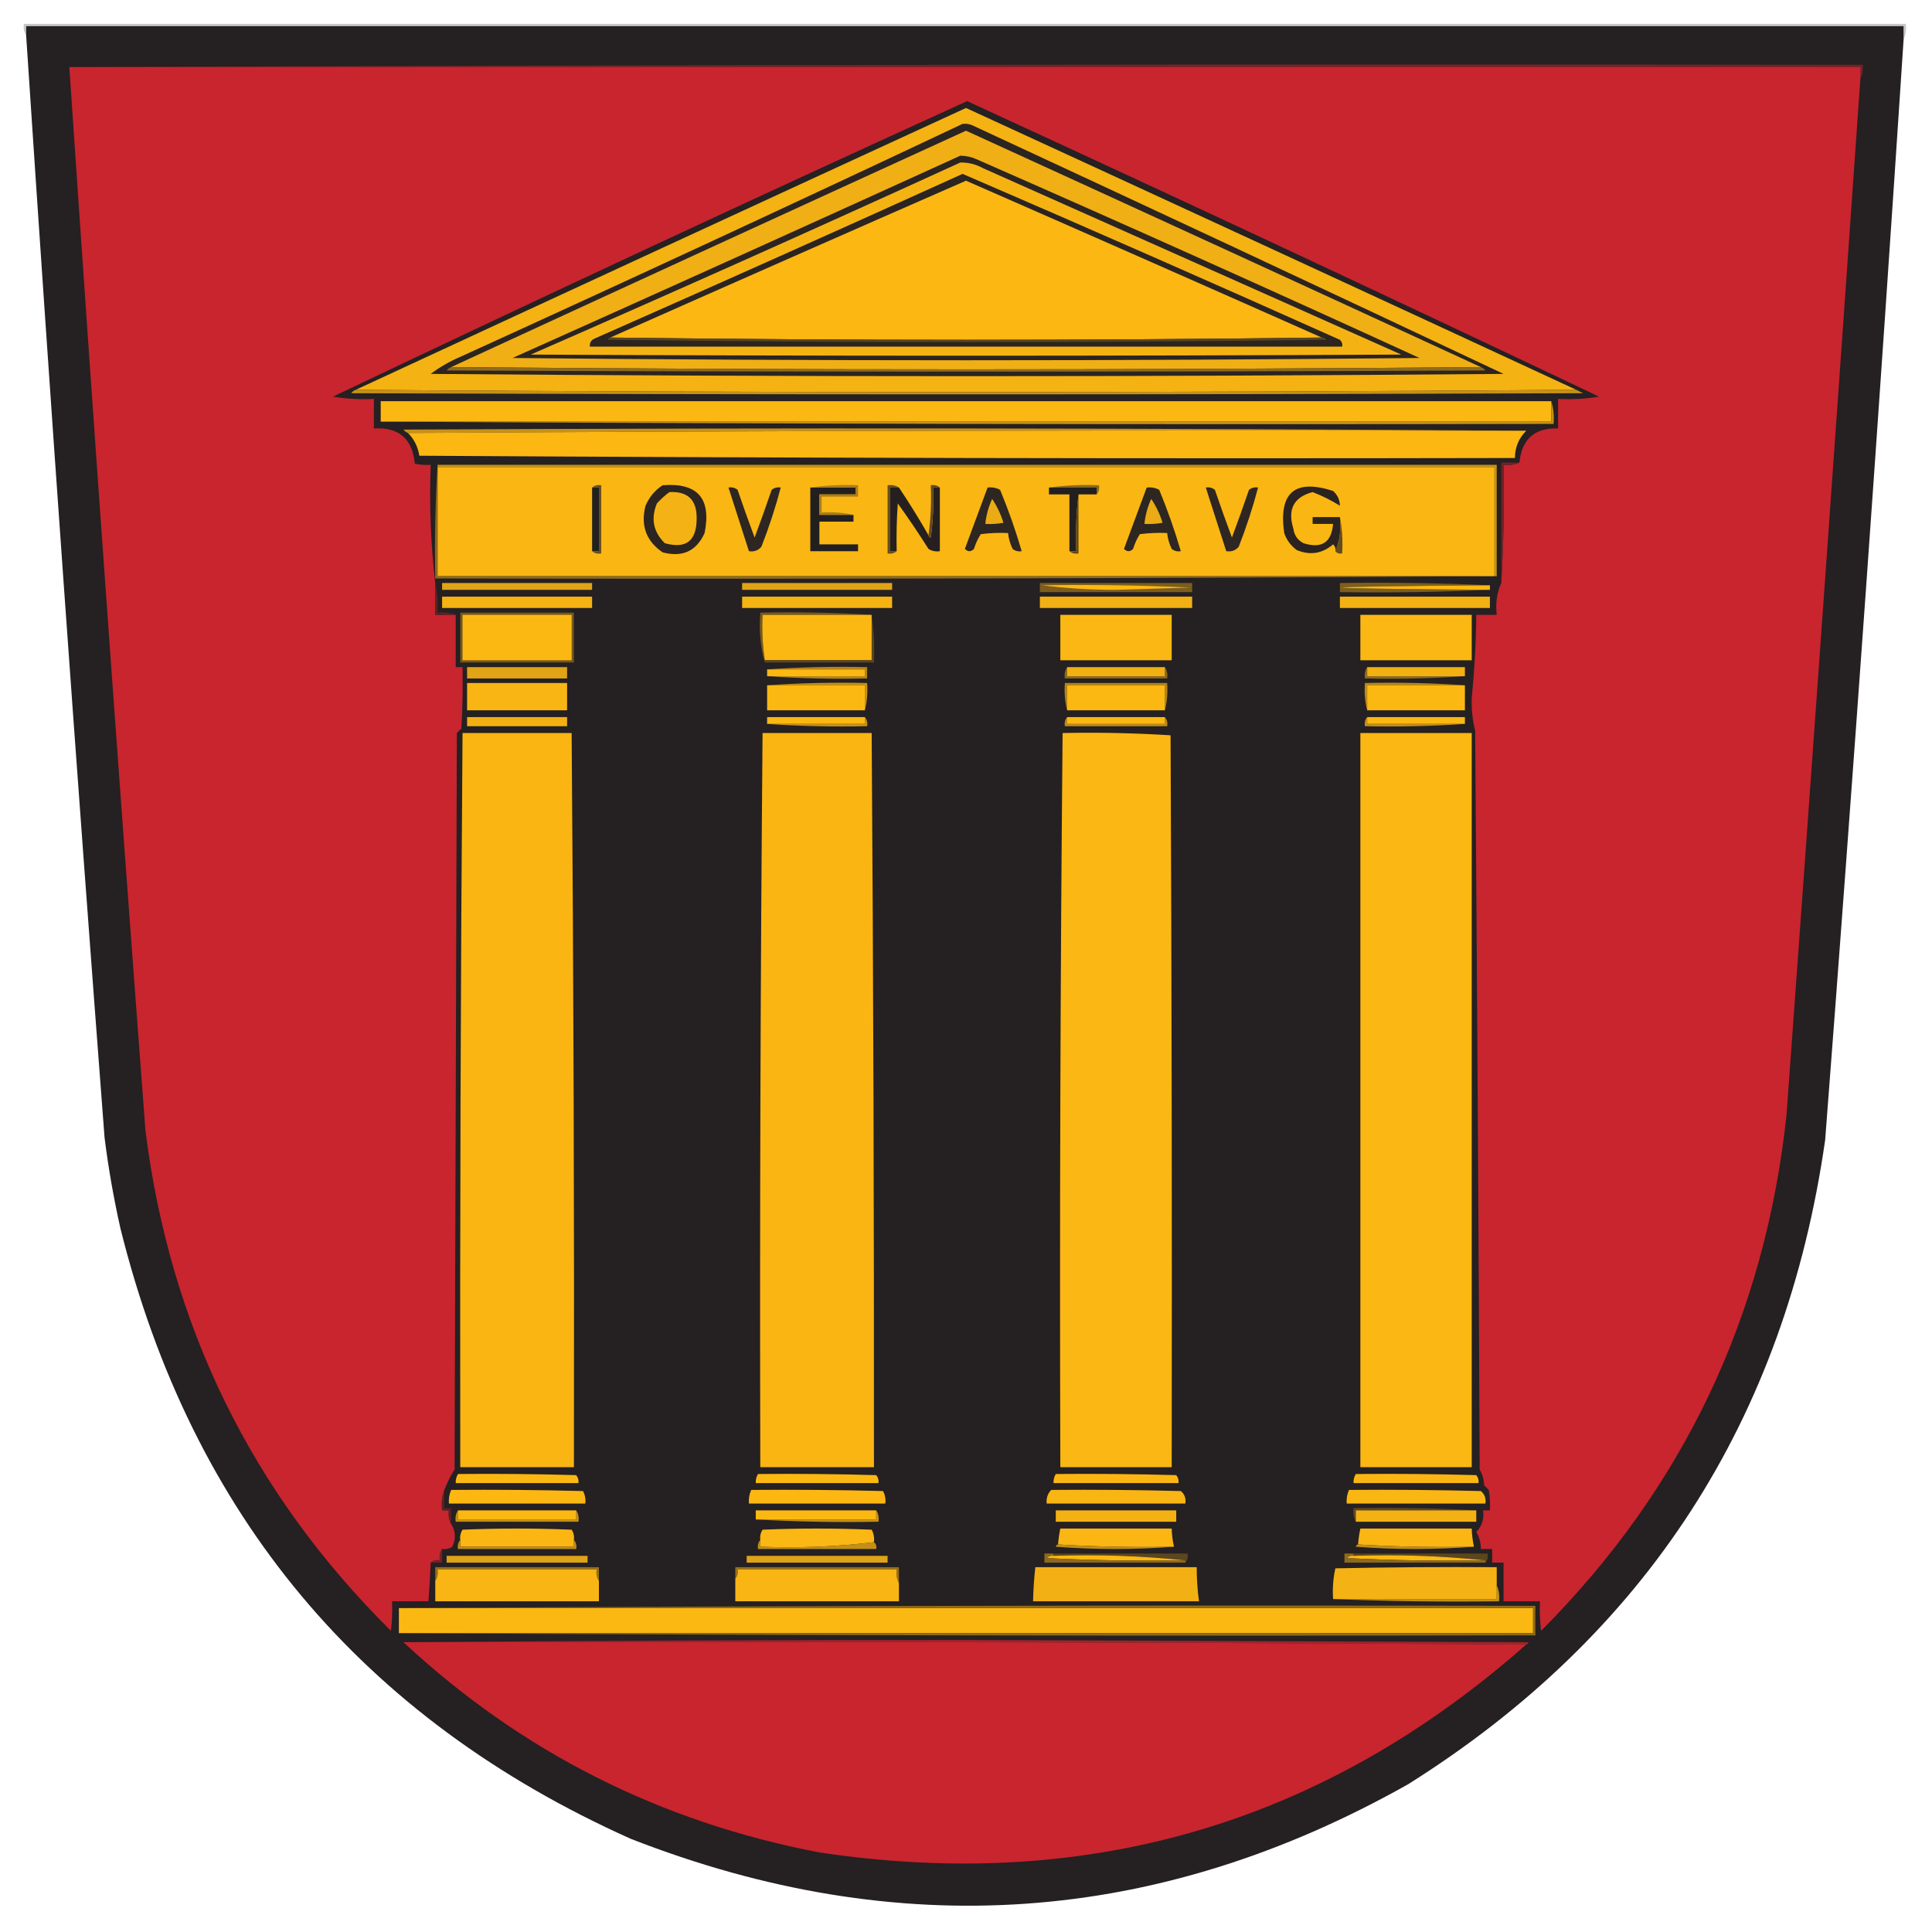 <?xml version="1.0" encoding="UTF-8"?>
<!DOCTYPE svg PUBLIC "-//W3C//DTD SVG 1.1//EN" "http://www.w3.org/Graphics/SVG/1.1/DTD/svg11.dtd">
<svg xmlns="http://www.w3.org/2000/svg" version="1.1" width="850px" height="850px" style="shape-rendering:geometricPrecision; text-rendering:geometricPrecision; image-rendering:optimizeQuality; fill-rule:evenodd; clip-rule:evenodd" xmlns:xlink="http://www.w3.org/1999/xlink">
<g><path style="opacity:1" fill="#c8c7c7" d="M 837.5,17.5 C 837.5,15.5 837.5,13.5 837.5,11.5C 562.167,11.5 286.833,11.5 11.5,11.5C 11.5,12.833 11.5,14.167 11.5,15.5C 10.549,14.081 10.216,12.415 10.5,10.5C 286.5,10.5 562.5,10.5 838.5,10.5C 838.802,13.059 838.468,15.393 837.5,17.5 Z"/></g>
<g><path style="opacity:1" fill="#252021" d="M 837.5,17.5 C 826.9,178.898 815.4,340.231 803,501.5C 785.354,624.731 724.188,719.231 619.5,785C 509.344,847.063 395.344,855.063 277.5,809C 159.198,756.017 84.365,666.517 53,540.5C 50.023,527.279 47.689,513.946 46,500.5C 33.647,338.893 22.147,177.227 11.5,15.5C 11.5,14.167 11.5,12.833 11.5,11.5C 286.833,11.5 562.167,11.5 837.5,11.5C 837.5,13.5 837.5,15.5 837.5,17.5 Z"/></g>
<g><path style="opacity:1" fill="#752227" d="M 30.5,29.5 C 293.333,28.5 556.333,28.167 819.5,28.5C 819.795,30.735 819.461,32.735 818.5,34.5C 818.5,32.833 818.5,31.167 818.5,29.5C 555.833,29.5 293.167,29.5 30.5,29.5 Z"/></g>
<g><path style="opacity:1" fill="#c8252f" d="M 30.5,29.5 C 293.167,29.5 555.833,29.5 818.5,29.5C 818.5,31.167 818.5,32.833 818.5,34.5C 807.904,186.512 797.071,338.512 786,490.5C 776.509,579.136 740.509,654.803 678,717.5C 677.501,713.179 677.334,708.846 677.5,704.5C 672.167,704.5 666.833,704.5 661.5,704.5C 661.5,698.833 661.5,693.167 661.5,687.5C 659.833,687.5 658.167,687.5 656.5,687.5C 656.5,685.5 656.5,683.5 656.5,681.5C 654.833,681.5 653.167,681.5 651.5,681.5C 651.538,678.819 650.871,676.319 649.5,674C 652.028,671.377 653.028,668.21 652.5,664.5C 653.5,664.5 654.5,664.5 655.5,664.5C 655.665,661.482 655.498,658.482 655,655.5C 654.333,654.833 653.667,654.167 653,653.5C 652.86,650.957 652.194,648.623 651,646.5C 650.514,538.166 649.848,429.832 649,321.5C 647.857,316.839 647.357,312.005 647.5,307C 648.715,294.858 649.382,282.691 649.5,270.5C 652.5,270.5 655.5,270.5 658.5,270.5C 657.897,265.381 658.564,260.715 660.5,256.5C 661.497,239.341 661.83,222.008 661.5,204.5C 664.059,204.802 666.393,204.468 668.5,203.5C 669.501,193.163 675.168,188.163 685.5,188.5C 685.5,184.167 685.5,179.833 685.5,175.5C 691.537,175.829 697.537,175.496 703.5,174.5C 611.191,130.608 518.524,87.275 425.5,44.5C 332.018,87.078 239.018,130.411 146.5,174.5C 152.463,175.496 158.463,175.829 164.5,175.5C 164.5,179.833 164.5,184.167 164.5,188.5C 175.446,187.819 181.446,192.986 182.5,204C 184.81,204.497 187.143,204.663 189.5,204.5C 188.847,222.199 189.514,239.532 191.5,256.5C 191.5,261.167 191.5,265.833 191.5,270.5C 194.5,270.5 197.5,270.5 200.5,270.5C 200.5,278.167 200.5,285.833 200.5,293.5C 201.5,293.5 202.5,293.5 203.5,293.5C 203.666,302.506 203.5,311.506 203,320.5C 202.333,321.167 201.667,321.833 201,322.5C 200.667,430.5 200.333,538.5 200,646.5C 198.197,649.358 196.697,652.358 195.5,655.5C 194.523,658.287 194.19,661.287 194.5,664.5C 195.5,664.5 196.5,664.5 197.5,664.5C 197.205,666.735 197.539,668.735 198.5,670.5C 200.487,673.559 200.653,676.892 199,680.5C 197.644,681.38 196.144,681.714 194.5,681.5C 193.549,682.919 193.216,684.585 193.5,686.5C 191.901,686.232 190.568,686.566 189.5,687.5C 189.24,693.172 188.907,698.839 188.5,704.5C 183.167,704.5 177.833,704.5 172.5,704.5C 172.666,708.846 172.499,713.179 172,717.5C 110.863,656.898 74.863,583.565 64,497.5C 52.217,341.544 41.051,185.544 30.5,29.5 Z"/></g>
<g><path style="opacity:1" fill="#f4b213" d="M 693.5,171.5 C 514.5,172.833 335.5,172.833 156.5,171.5C 245.961,130.018 335.461,88.685 425,47.5C 514.574,88.704 604.074,130.037 693.5,171.5 Z"/></g>
<g><path style="opacity:1" fill="#2b2420" d="M 423.5,54.5 C 424.873,54.343 426.207,54.51 427.5,55C 505.716,91.278 583.716,127.777 661.5,164.5C 504.167,165.833 346.833,165.833 189.5,164.5C 193.471,161.51 197.804,159.01 202.5,157C 276.481,123.295 350.148,89.128 423.5,54.5 Z"/></g>
<g><path style="opacity:1" fill="#f0af14" d="M 651.5,161.5 C 500.5,162.833 349.5,162.833 198.5,161.5C 273.931,126.701 349.431,92.035 425,57.5C 500.6,92.051 576.1,126.718 651.5,161.5 Z"/></g>
<g><path style="opacity:1" fill="#2b2420" d="M 422.5,68.5 C 424.927,68.523 427.26,69.023 429.5,70C 494.767,98.635 559.767,127.801 624.5,157.5C 491.5,158.833 358.5,158.833 225.5,157.5C 291.318,128.012 356.985,98.345 422.5,68.5 Z"/></g>
<g><path style="opacity:1" fill="#f5b313" d="M 422.5,71.5 C 426.049,71.439 429.382,72.272 432.5,74C 493.833,101.333 555.167,128.667 616.5,156C 488.833,156.667 361.167,156.667 233.5,156C 296.826,128.332 359.826,100.166 422.5,71.5 Z"/></g>
<g><path style="opacity:1" fill="#2b2420" d="M 423.5,76.5 C 478.963,100.436 534.296,124.769 589.5,149.5C 590.386,150.325 590.719,151.325 590.5,152.5C 480.167,152.5 369.833,152.5 259.5,152.5C 259.36,150.876 260.027,149.71 261.5,149C 315.708,125.058 369.708,100.891 423.5,76.5 Z"/></g>
<g><path style="opacity:1" fill="#fcb713" d="M 581.5,148.5 C 477.167,149.833 372.833,149.833 268.5,148.5C 320.586,125.375 372.753,102.375 425,79.5C 477.247,102.375 529.414,125.375 581.5,148.5 Z"/></g>
<g><path style="opacity:1" fill="#5a451d" d="M 268.5,148.5 C 372.833,149.833 477.167,149.833 581.5,148.5C 582.376,148.369 583.043,148.702 583.5,149.5C 478.167,150.833 372.833,150.833 267.5,149.5C 267.624,148.893 267.957,148.56 268.5,148.5 Z"/></g>
<g><path style="opacity:1" fill="#8f6b1a" d="M 198.5,161.5 C 349.5,162.833 500.5,162.833 651.5,161.5C 652.289,161.783 652.956,162.283 653.5,163C 501.167,163.667 348.833,163.667 196.5,163C 197.044,162.283 197.711,161.783 198.5,161.5 Z"/></g>
<g><path style="opacity:1" fill="#c69116" d="M 156.5,171.5 C 335.5,172.833 514.5,172.833 693.5,171.5C 694.473,171.987 695.473,172.487 696.5,173C 515.833,173.667 335.167,173.667 154.5,173C 155.044,172.283 155.711,171.783 156.5,171.5 Z"/></g>
<g><path style="opacity:1" fill="#fcb812" d="M 682.5,176.5 C 682.5,179.5 682.5,182.5 682.5,185.5C 510.833,185.5 339.167,185.5 167.5,185.5C 167.5,182.5 167.5,179.5 167.5,176.5C 339.167,176.5 510.833,176.5 682.5,176.5 Z"/></g>
<g><path style="opacity:1" fill="#c69116" d="M 682.5,176.5 C 683.479,179.625 683.813,182.958 683.5,186.5C 511.333,186.833 339.333,186.5 167.5,185.5C 339.167,185.5 510.833,185.5 682.5,185.5C 682.5,182.5 682.5,179.5 682.5,176.5 Z"/></g>
<g><path style="opacity:1" fill="#c69116" d="M 671.5,189.5 C 507.332,189.167 343.332,189.5 179.5,190.5C 178.711,190.217 178.044,189.717 177.5,189C 342.903,188.168 507.57,188.334 671.5,189.5 Z"/></g>
<g><path style="opacity:1" fill="#fcb713" d="M 671.5,189.5 C 668.19,192.791 666.523,196.791 666.5,201.5C 505.832,201.833 345.165,201.5 184.5,200.5C 183.879,196.592 182.213,193.258 179.5,190.5C 343.332,189.5 507.332,189.167 671.5,189.5 Z"/></g>
<g><path style="opacity:1" fill="#c69116" d="M 192.5,205.5 C 192.5,205.167 192.5,204.833 192.5,204.5C 347.833,204.5 503.167,204.5 658.5,204.5C 658.5,220.833 658.5,237.167 658.5,253.5C 658.167,253.5 657.833,253.5 657.5,253.5C 657.5,237.5 657.5,221.5 657.5,205.5C 502.5,205.5 347.5,205.5 192.5,205.5 Z"/></g>
<g><path style="opacity:1" fill="#712227" d="M 668.5,203.5 C 666.393,204.468 664.059,204.802 661.5,204.5C 661.83,222.008 661.497,239.341 660.5,256.5C 660.5,238.833 660.5,221.167 660.5,203.5C 663.167,203.5 665.833,203.5 668.5,203.5 Z"/></g>
<g><path style="opacity:1" fill="#fab613" d="M 192.5,205.5 C 347.5,205.5 502.5,205.5 657.5,205.5C 657.5,221.5 657.5,237.5 657.5,253.5C 502.5,253.5 347.5,253.5 192.5,253.5C 192.5,237.5 192.5,221.5 192.5,205.5 Z"/></g>
<g><path style="opacity:1" fill="#2b2420" d="M 291.5,213.5 C 306.895,212.266 313.062,219.266 310,234.5C 306.39,242.496 300.223,245.329 291.5,243C 284.286,238.037 281.786,231.203 284,222.5C 285.642,218.7 288.142,215.7 291.5,213.5 Z"/></g>
<g><path style="opacity:1" fill="#8b681a" d="M 461.5,214.5 C 468.648,213.508 475.981,213.175 483.5,213.5C 483.768,215.099 483.434,216.432 482.5,217.5C 482.5,216.5 482.5,215.5 482.5,214.5C 475.5,214.5 468.5,214.5 461.5,214.5 Z"/></g>
<g><path style="opacity:1" fill="#2a2320" d="M 589.5,227.5 C 590.108,232.944 589.442,237.944 587.5,242.5C 587.719,241.325 587.386,240.325 586.5,239.5C 581.703,243.6 576.369,244.434 570.5,242C 567.865,240.039 566.031,237.539 565,234.5C 562.466,216.711 569.632,210.544 586.5,216C 588.451,217.734 589.451,219.901 589.5,222.5C 585.781,220.159 581.781,218.159 577.5,216.5C 569.23,218.696 566.397,224.03 569,232.5C 569.406,235.494 570.906,237.661 573.5,239C 581.474,241.506 585.808,238.672 586.5,230.5C 583.5,230.5 580.5,230.5 577.5,230.5C 577.5,229.5 577.5,228.5 577.5,227.5C 581.5,227.5 585.5,227.5 589.5,227.5 Z"/></g>
<g><path style="opacity:1" fill="#221f1f" d="M 260.5,214.5 C 261.5,214.5 262.5,214.5 263.5,214.5C 263.5,223.833 263.5,233.167 263.5,242.5C 262.5,242.5 261.5,242.5 260.5,242.5C 260.5,233.167 260.5,223.833 260.5,214.5 Z"/></g>
<g><path style="opacity:1" fill="#654d1d" d="M 260.5,214.5 C 261.568,213.566 262.901,213.232 264.5,213.5C 264.5,223.5 264.5,233.5 264.5,243.5C 262.901,243.768 261.568,243.434 260.5,242.5C 261.5,242.5 262.5,242.5 263.5,242.5C 263.5,233.167 263.5,223.833 263.5,214.5C 262.5,214.5 261.5,214.5 260.5,214.5 Z"/></g>
<g><path style="opacity:1" fill="#2e2620" d="M 320.5,214.5 C 321.978,214.238 323.311,214.571 324.5,215.5C 326.898,222.527 329.398,229.527 332,236.5C 334.599,229.538 337.099,222.538 339.5,215.5C 340.689,214.571 342.022,214.238 343.5,214.5C 341.173,223.315 338.34,231.981 335,240.5C 333.599,242.192 331.766,242.859 329.5,242.5C 326.507,233.177 323.507,223.844 320.5,214.5 Z"/></g>
<g><path style="opacity:1" fill="#221f1f" d="M 356.5,214.5 C 363.167,214.5 369.833,214.5 376.5,214.5C 376.5,215.5 376.5,216.5 376.5,217.5C 371.167,217.5 365.833,217.5 360.5,217.5C 360.5,220.5 360.5,223.5 360.5,226.5C 365.5,226.5 370.5,226.5 375.5,226.5C 375.5,227.5 375.5,228.5 375.5,229.5C 370.5,229.5 365.5,229.5 360.5,229.5C 360.5,232.833 360.5,236.167 360.5,239.5C 366.167,239.5 371.833,239.5 377.5,239.5C 377.5,240.5 377.5,241.5 377.5,242.5C 370.5,242.5 363.5,242.5 356.5,242.5C 356.5,233.167 356.5,223.833 356.5,214.5 Z"/></g>
<g><path style="opacity:1" fill="#664e1d" d="M 395.5,214.5 C 394.167,214.5 392.833,214.5 391.5,214.5C 391.5,223.833 391.5,233.167 391.5,242.5C 392.5,242.5 393.5,242.5 394.5,242.5C 393.432,243.434 392.099,243.768 390.5,243.5C 390.5,233.5 390.5,223.5 390.5,213.5C 392.415,213.216 394.081,213.549 395.5,214.5 Z"/></g>
<g><path style="opacity:1" fill="#25201f" d="M 395.5,214.5 C 400.084,221.332 404.417,228.332 408.5,235.5C 408.56,236.043 408.893,236.376 409.5,236.5C 410.497,229.197 410.831,221.863 410.5,214.5C 411.5,214.5 412.5,214.5 413.5,214.5C 413.5,223.833 413.5,233.167 413.5,242.5C 411.712,242.785 410.045,242.452 408.5,241.5C 404.196,234.697 399.696,228.03 395,221.5C 394.5,228.492 394.334,235.492 394.5,242.5C 393.5,242.5 392.5,242.5 391.5,242.5C 391.5,233.167 391.5,223.833 391.5,214.5C 392.833,214.5 394.167,214.5 395.5,214.5 Z"/></g>
<g><path style="opacity:1" fill="#60491d" d="M 413.5,214.5 C 412.5,214.5 411.5,214.5 410.5,214.5C 410.831,221.863 410.497,229.197 409.5,236.5C 408.893,236.376 408.56,236.043 408.5,235.5C 409.492,228.352 409.825,221.019 409.5,213.5C 411.099,213.232 412.432,213.566 413.5,214.5 Z"/></g>
<g><path style="opacity:1" fill="#2e2620" d="M 434.5,214.5 C 436.467,214.261 438.301,214.594 440,215.5C 443.671,224.347 446.837,233.347 449.5,242.5C 448.022,242.762 446.689,242.429 445.5,241.5C 444.423,239.271 443.756,236.937 443.5,234.5C 439.486,234.334 435.486,234.501 431.5,235C 430.214,237.022 429.214,239.189 428.5,241.5C 427.167,242.833 425.833,242.833 424.5,241.5C 427.837,232.487 431.17,223.487 434.5,214.5 Z"/></g>
<g><path style="opacity:1" fill="#221f1f" d="M 461.5,214.5 C 468.5,214.5 475.5,214.5 482.5,214.5C 482.5,215.5 482.5,216.5 482.5,217.5C 479.833,217.5 477.167,217.5 474.5,217.5C 473.507,225.65 473.174,233.983 473.5,242.5C 472.5,242.5 471.5,242.5 470.5,242.5C 470.5,234.167 470.5,225.833 470.5,217.5C 467.5,217.5 464.5,217.5 461.5,217.5C 461.5,216.5 461.5,215.5 461.5,214.5 Z"/></g>
<g><path style="opacity:1" fill="#2e2620" d="M 504.5,214.5 C 506.467,214.261 508.301,214.594 510,215.5C 513.671,224.347 516.837,233.347 519.5,242.5C 518.022,242.762 516.689,242.429 515.5,241.5C 514.423,239.271 513.756,236.937 513.5,234.5C 509.486,234.334 505.486,234.501 501.5,235C 500.214,237.022 499.214,239.189 498.5,241.5C 497.167,242.833 495.833,242.833 494.5,241.5C 497.837,232.487 501.17,223.487 504.5,214.5 Z"/></g>
<g><path style="opacity:1" fill="#2e2620" d="M 530.5,214.5 C 531.978,214.238 533.311,214.571 534.5,215.5C 536.898,222.527 539.398,229.527 542,236.5C 544.599,229.538 547.099,222.538 549.5,215.5C 550.689,214.571 552.022,214.238 553.5,214.5C 551.173,223.315 548.34,231.981 545,240.5C 543.599,242.192 541.766,242.859 539.5,242.5C 536.507,233.177 533.507,223.844 530.5,214.5 Z"/></g>
<g><path style="opacity:1" fill="#f4b214" d="M 294.5,216.5 C 302.584,216.084 306.584,219.917 306.5,228C 306.543,237.957 301.877,241.624 292.5,239C 287.423,234.011 286.256,228.178 289,221.5C 290.73,219.598 292.563,217.931 294.5,216.5 Z"/></g>
<g><path style="opacity:1" fill="#aa7e19" d="M 356.5,214.5 C 363.313,213.509 370.313,213.175 377.5,213.5C 377.5,215.167 377.5,216.833 377.5,218.5C 372.167,218.5 366.833,218.5 361.5,218.5C 361.5,220.833 361.5,223.167 361.5,225.5C 366.363,225.181 371.03,225.514 375.5,226.5C 370.5,226.5 365.5,226.5 360.5,226.5C 360.5,223.5 360.5,220.5 360.5,217.5C 365.833,217.5 371.167,217.5 376.5,217.5C 376.5,216.5 376.5,215.5 376.5,214.5C 369.833,214.5 363.167,214.5 356.5,214.5 Z"/></g>
<g><path style="opacity:1" fill="#60491d" d="M 474.5,217.5 C 474.5,226.167 474.5,234.833 474.5,243.5C 472.901,243.768 471.568,243.434 470.5,242.5C 471.5,242.5 472.5,242.5 473.5,242.5C 473.174,233.983 473.507,225.65 474.5,217.5 Z"/></g>
<g><path style="opacity:1" fill="#eaab15" d="M 436.5,219.5 C 438.624,222.665 440.291,226.165 441.5,230C 438.854,230.497 436.187,230.664 433.5,230.5C 433.892,226.658 434.892,222.991 436.5,219.5 Z"/></g>
<g><path style="opacity:1" fill="#eaab15" d="M 506.5,219.5 C 508.624,222.665 510.291,226.165 511.5,230C 508.854,230.497 506.187,230.664 503.5,230.5C 503.892,226.658 504.892,222.991 506.5,219.5 Z"/></g>
<g><path style="opacity:1" fill="#624b1d" d="M 589.5,227.5 C 590.488,232.64 590.821,237.974 590.5,243.5C 589.209,243.737 588.209,243.404 587.5,242.5C 589.442,237.944 590.108,232.944 589.5,227.5 Z"/></g>
<g><path style="opacity:1" fill="#8f6b1a" d="M 192.5,204.5 C 192.5,204.833 192.5,205.167 192.5,205.5C 192.5,221.5 192.5,237.5 192.5,253.5C 347.5,253.5 502.5,253.5 657.5,253.5C 657.833,253.5 658.167,253.5 658.5,253.5C 503.001,254.5 347.334,254.833 191.5,254.5C 191.17,237.658 191.503,220.992 192.5,204.5 Z"/></g>
<g><path style="opacity:1" fill="#7c5d1c" d="M 457.5,256.5 C 479.833,256.5 502.167,256.5 524.5,256.5C 524.5,257.833 524.5,259.167 524.5,260.5C 502.167,260.5 479.833,260.5 457.5,260.5C 457.5,259.167 457.5,257.833 457.5,256.5 Z"/></g>
<g><path style="opacity:1" fill="#7d5e1b" d="M 655.5,257.5 C 568.833,258.167 568.833,258.833 655.5,259.5C 633.673,260.497 611.673,260.831 589.5,260.5C 589.5,259.167 589.5,257.833 589.5,256.5C 611.673,256.169 633.673,256.503 655.5,257.5 Z"/></g>
<g><path style="opacity:1" fill="#e0a417" d="M 194.5,256.5 C 216.5,256.5 238.5,256.5 260.5,256.5C 260.5,257.5 260.5,258.5 260.5,259.5C 238.5,259.5 216.5,259.5 194.5,259.5C 194.5,258.5 194.5,257.5 194.5,256.5 Z"/></g>
<g><path style="opacity:1" fill="#e0a317" d="M 326.5,256.5 C 348.5,256.5 370.5,256.5 392.5,256.5C 392.5,257.5 392.5,258.5 392.5,259.5C 370.5,259.5 348.5,259.5 326.5,259.5C 326.5,258.5 326.5,257.5 326.5,256.5 Z"/></g>
<g><path style="opacity:1" fill="#fcb812" d="M 458.5,257.5 C 480.177,257.167 501.844,257.5 523.5,258.5C 512.667,258.833 501.833,259.167 491,259.5C 479.812,259.499 468.979,258.832 458.5,257.5 Z"/></g>
<g><path style="opacity:1" fill="#fcb812" d="M 655.5,257.5 C 655.5,258.167 655.5,258.833 655.5,259.5C 568.833,258.833 568.833,258.167 655.5,257.5 Z"/></g>
<g><path style="opacity:1" fill="#f5b213" d="M 194.5,262.5 C 216.5,262.5 238.5,262.5 260.5,262.5C 260.5,264.167 260.5,265.833 260.5,267.5C 238.5,267.5 216.5,267.5 194.5,267.5C 194.5,265.833 194.5,264.167 194.5,262.5 Z"/></g>
<g><path style="opacity:1" fill="#f4b213" d="M 326.5,262.5 C 348.5,262.5 370.5,262.5 392.5,262.5C 392.5,264.167 392.5,265.833 392.5,267.5C 370.5,267.5 348.5,267.5 326.5,267.5C 326.5,265.833 326.5,264.167 326.5,262.5 Z"/></g>
<g><path style="opacity:1" fill="#f2b014" d="M 457.5,262.5 C 479.833,262.5 502.167,262.5 524.5,262.5C 524.5,264.167 524.5,265.833 524.5,267.5C 502.167,267.5 479.833,267.5 457.5,267.5C 457.5,265.833 457.5,264.167 457.5,262.5 Z"/></g>
<g><path style="opacity:1" fill="#f3b113" d="M 589.5,262.5 C 611.5,262.5 633.5,262.5 655.5,262.5C 655.5,264.167 655.5,265.833 655.5,267.5C 633.5,267.5 611.5,267.5 589.5,267.5C 589.5,265.833 589.5,264.167 589.5,262.5 Z"/></g>
<g><path style="opacity:1" fill="#5c2225" d="M 191.5,256.5 C 192.485,260.634 192.818,264.968 192.5,269.5C 195.385,269.194 198.052,269.527 200.5,270.5C 197.5,270.5 194.5,270.5 191.5,270.5C 191.5,265.833 191.5,261.167 191.5,256.5 Z"/></g>
<g><path style="opacity:1" fill="#73571c" d="M 202.5,269.5 C 219.167,269.5 235.833,269.5 252.5,269.5C 252.5,276.833 252.5,284.167 252.5,291.5C 235.833,291.5 219.167,291.5 202.5,291.5C 202.5,284.167 202.5,276.833 202.5,269.5 Z"/></g>
<g><path style="opacity:1" fill="#fcb812" d="M 203.5,270.5 C 219.5,270.5 235.5,270.5 251.5,270.5C 251.5,277.167 251.5,283.833 251.5,290.5C 235.5,290.5 219.5,290.5 203.5,290.5C 203.5,283.833 203.5,277.167 203.5,270.5 Z"/></g>
<g><path style="opacity:1" fill="#775a1c" d="M 383.5,270.5 C 367.5,270.5 351.5,270.5 335.5,270.5C 335.176,277.354 335.509,284.021 336.5,290.5C 336.5,290.833 336.5,291.167 336.5,291.5C 334.537,284.576 333.87,277.243 334.5,269.5C 351.009,269.17 367.342,269.504 383.5,270.5 Z"/></g>
<g><path style="opacity:1" fill="#fcb812" d="M 383.5,270.5 C 383.5,277.167 383.5,283.833 383.5,290.5C 367.833,290.5 352.167,290.5 336.5,290.5C 335.509,284.021 335.176,277.354 335.5,270.5C 351.5,270.5 367.5,270.5 383.5,270.5 Z"/></g>
<g><path style="opacity:1" fill="#fbb713" d="M 466.5,270.5 C 482.833,270.5 499.167,270.5 515.5,270.5C 515.5,277.167 515.5,283.833 515.5,290.5C 499.167,290.5 482.833,290.5 466.5,290.5C 466.5,283.833 466.5,277.167 466.5,270.5 Z"/></g>
<g><path style="opacity:1" fill="#fbb713" d="M 598.5,270.5 C 614.833,270.5 631.167,270.5 647.5,270.5C 647.5,277.167 647.5,283.833 647.5,290.5C 631.167,290.5 614.833,290.5 598.5,290.5C 598.5,283.833 598.5,277.167 598.5,270.5 Z"/></g>
<g><path style="opacity:1" fill="#5a451d" d="M 383.5,270.5 C 384.491,277.313 384.825,284.313 384.5,291.5C 368.5,291.5 352.5,291.5 336.5,291.5C 336.5,291.167 336.5,290.833 336.5,290.5C 352.167,290.5 367.833,290.5 383.5,290.5C 383.5,283.833 383.5,277.167 383.5,270.5 Z"/></g>
<g><path style="opacity:1" fill="#b38418" d="M 337.5,294.5 C 351.99,293.504 366.657,293.171 381.5,293.5C 381.5,295.167 381.5,296.833 381.5,298.5C 366.657,298.829 351.99,298.496 337.5,297.5C 351.833,297.5 366.167,297.5 380.5,297.5C 380.5,296.5 380.5,295.5 380.5,294.5C 366.167,294.5 351.833,294.5 337.5,294.5 Z"/></g>
<g><path style="opacity:1" fill="#e1a416" d="M 205.5,293.5 C 220.167,293.5 234.833,293.5 249.5,293.5C 249.5,295.167 249.5,296.833 249.5,298.5C 234.833,298.5 220.167,298.5 205.5,298.5C 205.5,296.833 205.5,295.167 205.5,293.5 Z"/></g>
<g><path style="opacity:1" fill="#fcb812" d="M 337.5,294.5 C 351.833,294.5 366.167,294.5 380.5,294.5C 380.5,295.5 380.5,296.5 380.5,297.5C 366.167,297.5 351.833,297.5 337.5,297.5C 337.5,296.5 337.5,295.5 337.5,294.5 Z"/></g>
<g><path style="opacity:1" fill="#f2b013" d="M 601.5,293.5 C 615.833,293.5 630.167,293.5 644.5,293.5C 644.5,294.833 644.5,296.167 644.5,297.5C 630.167,297.5 615.833,297.5 601.5,297.5C 601.5,296.167 601.5,294.833 601.5,293.5 Z"/></g>
<g><path style="opacity:1" fill="#8d6a1a" d="M 469.5,293.5 C 469.5,294.833 469.5,296.167 469.5,297.5C 483.833,297.5 498.167,297.5 512.5,297.5C 512.5,296.167 512.5,294.833 512.5,293.5C 513.451,294.919 513.784,296.585 513.5,298.5C 498.5,298.5 483.5,298.5 468.5,298.5C 468.216,296.585 468.549,294.919 469.5,293.5 Z"/></g>
<g><path style="opacity:1" fill="#f2b013" d="M 469.5,293.5 C 483.833,293.5 498.167,293.5 512.5,293.5C 512.5,294.833 512.5,296.167 512.5,297.5C 498.167,297.5 483.833,297.5 469.5,297.5C 469.5,296.167 469.5,294.833 469.5,293.5 Z"/></g>
<g><path style="opacity:1" fill="#8e6b1a" d="M 601.5,293.5 C 601.5,294.833 601.5,296.167 601.5,297.5C 615.833,297.5 630.167,297.5 644.5,297.5C 630.01,298.496 615.343,298.829 600.5,298.5C 600.216,296.585 600.549,294.919 601.5,293.5 Z"/></g>
<g><path style="opacity:1" fill="#c69116" d="M 337.5,301.5 C 351.99,300.504 366.657,300.171 381.5,300.5C 381.817,304.702 381.483,308.702 380.5,312.5C 380.5,308.833 380.5,305.167 380.5,301.5C 366.167,301.5 351.833,301.5 337.5,301.5 Z"/></g>
<g><path style="opacity:1" fill="#b58518" d="M 512.5,312.5 C 512.5,308.833 512.5,305.167 512.5,301.5C 498.167,301.5 483.833,301.5 469.5,301.5C 469.5,305.167 469.5,308.833 469.5,312.5C 468.517,308.702 468.183,304.702 468.5,300.5C 483.5,300.5 498.5,300.5 513.5,300.5C 513.817,304.702 513.483,308.702 512.5,312.5 Z"/></g>
<g><path style="opacity:1" fill="#bc8a17" d="M 644.5,301.5 C 630.167,301.5 615.833,301.5 601.5,301.5C 601.5,305.167 601.5,308.833 601.5,312.5C 600.517,308.702 600.183,304.702 600.5,300.5C 615.343,300.171 630.01,300.504 644.5,301.5 Z"/></g>
<g><path style="opacity:1" fill="#f8b513" d="M 205.5,300.5 C 220.167,300.5 234.833,300.5 249.5,300.5C 249.5,304.5 249.5,308.5 249.5,312.5C 234.833,312.5 220.167,312.5 205.5,312.5C 205.5,308.5 205.5,304.5 205.5,300.5 Z"/></g>
<g><path style="opacity:1" fill="#fcb812" d="M 337.5,301.5 C 351.833,301.5 366.167,301.5 380.5,301.5C 380.5,305.167 380.5,308.833 380.5,312.5C 366.167,312.5 351.833,312.5 337.5,312.5C 337.5,308.833 337.5,305.167 337.5,301.5 Z"/></g>
<g><path style="opacity:1" fill="#fcb812" d="M 512.5,312.5 C 498.167,312.5 483.833,312.5 469.5,312.5C 469.5,308.833 469.5,305.167 469.5,301.5C 483.833,301.5 498.167,301.5 512.5,301.5C 512.5,305.167 512.5,308.833 512.5,312.5 Z"/></g>
<g><path style="opacity:1" fill="#fcb812" d="M 644.5,301.5 C 644.5,305.167 644.5,308.833 644.5,312.5C 630.167,312.5 615.833,312.5 601.5,312.5C 601.5,308.833 601.5,305.167 601.5,301.5C 615.833,301.5 630.167,301.5 644.5,301.5 Z"/></g>
<g><path style="opacity:1" fill="#f2b013" d="M 205.5,315.5 C 220.167,315.5 234.833,315.5 249.5,315.5C 249.5,316.833 249.5,318.167 249.5,319.5C 234.833,319.5 220.167,319.5 205.5,319.5C 205.5,318.167 205.5,316.833 205.5,315.5 Z"/></g>
<g><path style="opacity:1" fill="#fcb812" d="M 380.5,315.5 C 380.5,316.5 380.5,317.5 380.5,318.5C 366.167,318.5 351.833,318.5 337.5,318.5C 337.5,317.5 337.5,316.5 337.5,315.5C 351.833,315.5 366.167,315.5 380.5,315.5 Z"/></g>
<g><path style="opacity:1" fill="#fcb812" d="M 601.5,315.5 C 615.833,315.5 630.167,315.5 644.5,315.5C 644.5,316.5 644.5,317.5 644.5,318.5C 630.167,318.5 615.833,318.5 601.5,318.5C 601.5,317.5 601.5,316.5 601.5,315.5 Z"/></g>
<g><path style="opacity:1" fill="#c69116" d="M 380.5,315.5 C 381.434,316.568 381.768,317.901 381.5,319.5C 366.657,319.829 351.99,319.496 337.5,318.5C 351.833,318.5 366.167,318.5 380.5,318.5C 380.5,317.5 380.5,316.5 380.5,315.5 Z"/></g>
<g><path style="opacity:1" fill="#bd8b17" d="M 469.5,315.5 C 469.5,316.5 469.5,317.5 469.5,318.5C 483.833,318.5 498.167,318.5 512.5,318.5C 512.5,317.5 512.5,316.5 512.5,315.5C 513.434,316.568 513.768,317.901 513.5,319.5C 498.5,319.5 483.5,319.5 468.5,319.5C 468.232,317.901 468.566,316.568 469.5,315.5 Z"/></g>
<g><path style="opacity:1" fill="#fcb812" d="M 469.5,315.5 C 483.833,315.5 498.167,315.5 512.5,315.5C 512.5,316.5 512.5,317.5 512.5,318.5C 498.167,318.5 483.833,318.5 469.5,318.5C 469.5,317.5 469.5,316.5 469.5,315.5 Z"/></g>
<g><path style="opacity:1" fill="#c28e16" d="M 601.5,315.5 C 601.5,316.5 601.5,317.5 601.5,318.5C 615.833,318.5 630.167,318.5 644.5,318.5C 630.01,319.496 615.343,319.829 600.5,319.5C 600.232,317.901 600.566,316.568 601.5,315.5 Z"/></g>
<g><path style="opacity:1" fill="#fab513" d="M 203.5,322.5 C 219.5,322.5 235.5,322.5 251.5,322.5C 252.36,430.164 252.693,537.831 252.5,645.5C 235.833,645.5 219.167,645.5 202.5,645.5C 202.325,537.831 202.658,430.164 203.5,322.5 Z"/></g>
<g><path style="opacity:1" fill="#fab513" d="M 335.5,322.5 C 351.5,322.5 367.5,322.5 383.5,322.5C 384.242,430.165 384.576,537.832 384.5,645.5C 367.833,645.5 351.167,645.5 334.5,645.5C 334.23,537.829 334.563,430.163 335.5,322.5 Z"/></g>
<g><path style="opacity:1" fill="#fbb713" d="M 467.5,322.5 C 483.411,322.175 499.244,322.509 515,323.5C 515.5,430.833 515.667,538.166 515.5,645.5C 499.167,645.5 482.833,645.5 466.5,645.5C 466.169,537.763 466.502,430.096 467.5,322.5 Z"/></g>
<g><path style="opacity:1" fill="#fbb713" d="M 598.5,322.5 C 614.833,322.5 631.167,322.5 647.5,322.5C 647.5,430.167 647.5,537.833 647.5,645.5C 631.167,645.5 614.833,645.5 598.5,645.5C 598.5,537.833 598.5,430.167 598.5,322.5 Z"/></g>
<g><path style="opacity:1" fill="#fcb812" d="M 201.5,648.5 C 218.837,648.333 236.17,648.5 253.5,649C 254.337,650.011 254.67,651.178 254.5,652.5C 236.5,652.5 218.5,652.5 200.5,652.5C 200.433,651.041 200.766,649.708 201.5,648.5 Z"/></g>
<g><path style="opacity:1" fill="#fcb812" d="M 333.5,648.5 C 350.837,648.333 368.17,648.5 385.5,649C 386.337,650.011 386.67,651.178 386.5,652.5C 368.5,652.5 350.5,652.5 332.5,652.5C 332.433,651.041 332.766,649.708 333.5,648.5 Z"/></g>
<g><path style="opacity:1" fill="#fbb613" d="M 464.5,648.5 C 482.17,648.333 499.836,648.5 517.5,649C 518.337,650.011 518.67,651.178 518.5,652.5C 500.167,652.5 481.833,652.5 463.5,652.5C 463.433,651.041 463.766,649.708 464.5,648.5 Z"/></g>
<g><path style="opacity:1" fill="#fbb613" d="M 596.5,648.5 C 614.17,648.333 631.836,648.5 649.5,649C 650.337,650.011 650.67,651.178 650.5,652.5C 632.167,652.5 613.833,652.5 595.5,652.5C 595.433,651.041 595.766,649.708 596.5,648.5 Z"/></g>
<g><path style="opacity:1" fill="#fcb713" d="M 198.5,655.5 C 217.836,655.333 237.17,655.5 256.5,656C 257.406,657.699 257.739,659.533 257.5,661.5C 237.5,661.5 217.5,661.5 197.5,661.5C 197.325,659.379 197.659,657.379 198.5,655.5 Z"/></g>
<g><path style="opacity:1" fill="#fcb713" d="M 330.5,655.5 C 349.836,655.333 369.17,655.5 388.5,656C 389.406,657.699 389.739,659.533 389.5,661.5C 369.5,661.5 349.5,661.5 329.5,661.5C 329.325,659.379 329.659,657.379 330.5,655.5 Z"/></g>
<g><path style="opacity:1" fill="#f9b513" d="M 462.5,655.5 C 481.503,655.333 500.503,655.5 519.5,656C 521.192,657.401 521.859,659.234 521.5,661.5C 501.167,661.5 480.833,661.5 460.5,661.5C 460.259,659.114 460.925,657.114 462.5,655.5 Z"/></g>
<g><path style="opacity:1" fill="#fab613" d="M 593.5,655.5 C 612.836,655.333 632.17,655.5 651.5,656C 653.192,657.401 653.859,659.234 653.5,661.5C 633.167,661.5 612.833,661.5 592.5,661.5C 592.325,659.379 592.659,657.379 593.5,655.5 Z"/></g>
<g><path style="opacity:1" fill="#5a2125" d="M 195.5,655.5 C 195.5,658.167 195.5,660.833 195.5,663.5C 196.5,663.5 197.5,663.5 198.5,663.5C 198.5,665.833 198.5,668.167 198.5,670.5C 197.539,668.735 197.205,666.735 197.5,664.5C 196.5,664.5 195.5,664.5 194.5,664.5C 194.19,661.287 194.523,658.287 195.5,655.5 Z"/></g>
<g><path style="opacity:1" fill="#5d471d" d="M 649.5,664.5 C 631.833,664.5 614.167,664.5 596.5,664.5C 596.5,666.167 596.5,667.833 596.5,669.5C 595.539,667.735 595.205,665.735 595.5,663.5C 613.674,663.17 631.674,663.503 649.5,664.5 Z"/></g>
<g><path style="opacity:1" fill="#fcb812" d="M 385.5,664.5 C 385.5,665.833 385.5,667.167 385.5,668.5C 367.833,668.5 350.167,668.5 332.5,668.5C 332.5,667.167 332.5,665.833 332.5,664.5C 350.167,664.5 367.833,664.5 385.5,664.5 Z"/></g>
<g><path style="opacity:1" fill="#f3b113" d="M 464.5,664.5 C 482.167,664.5 499.833,664.5 517.5,664.5C 517.5,666.167 517.5,667.833 517.5,669.5C 499.833,669.5 482.167,669.5 464.5,669.5C 464.5,667.833 464.5,666.167 464.5,664.5 Z"/></g>
<g><path style="opacity:1" fill="#f3b113" d="M 649.5,664.5 C 649.5,666.167 649.5,667.833 649.5,669.5C 631.833,669.5 614.167,669.5 596.5,669.5C 596.5,667.833 596.5,666.167 596.5,664.5C 614.167,664.5 631.833,664.5 649.5,664.5 Z"/></g>
<g><path style="opacity:1" fill="#c59116" d="M 201.5,664.5 C 201.5,665.833 201.5,667.167 201.5,668.5C 218.833,668.5 236.167,668.5 253.5,668.5C 253.5,667.167 253.5,665.833 253.5,664.5C 254.451,665.919 254.784,667.585 254.5,669.5C 236.5,669.5 218.5,669.5 200.5,669.5C 200.216,667.585 200.549,665.919 201.5,664.5 Z"/></g>
<g><path style="opacity:1" fill="#fcb812" d="M 201.5,664.5 C 218.833,664.5 236.167,664.5 253.5,664.5C 253.5,665.833 253.5,667.167 253.5,668.5C 236.167,668.5 218.833,668.5 201.5,668.5C 201.5,667.167 201.5,665.833 201.5,664.5 Z"/></g>
<g><path style="opacity:1" fill="#c69116" d="M 385.5,664.5 C 386.451,665.919 386.784,667.585 386.5,669.5C 368.326,669.83 350.326,669.497 332.5,668.5C 350.167,668.5 367.833,668.5 385.5,668.5C 385.5,667.167 385.5,665.833 385.5,664.5 Z"/></g>
<g><path style="opacity:1" fill="#fbb613" d="M 252.5,677.5 C 252.5,678.5 252.5,679.5 252.5,680.5C 235.833,680.5 219.167,680.5 202.5,680.5C 202.5,679.5 202.5,678.5 202.5,677.5C 202.286,675.856 202.62,674.356 203.5,673C 219.5,672.333 235.5,672.333 251.5,673C 252.38,674.356 252.714,675.856 252.5,677.5 Z"/></g>
<g><path style="opacity:1" fill="#fbb713" d="M 384.5,678.5 C 368.2,680.485 351.534,681.152 334.5,680.5C 334.5,679.5 334.5,678.5 334.5,677.5C 334.286,675.856 334.62,674.356 335.5,673C 351.5,672.333 367.5,672.333 383.5,673C 384.406,674.699 384.739,676.533 384.5,678.5 Z"/></g>
<g><path style="opacity:1" fill="#fbb613" d="M 516.5,680.5 C 499.325,680.83 482.325,680.497 465.5,679.5C 465.674,677.139 466.007,674.806 466.5,672.5C 482.833,672.5 499.167,672.5 515.5,672.5C 515.575,675.206 515.908,677.873 516.5,680.5 Z"/></g>
<g><path style="opacity:1" fill="#fbb613" d="M 648.5,680.5 C 631.325,680.83 614.325,680.497 597.5,679.5C 597.674,677.139 598.007,674.806 598.5,672.5C 614.833,672.5 631.167,672.5 647.5,672.5C 647.575,675.206 647.908,677.873 648.5,680.5 Z"/></g>
<g><path style="opacity:1" fill="#c28e16" d="M 202.5,677.5 C 202.5,678.5 202.5,679.5 202.5,680.5C 219.167,680.5 235.833,680.5 252.5,680.5C 252.5,679.5 252.5,678.5 252.5,677.5C 253.434,678.568 253.768,679.901 253.5,681.5C 236.167,681.5 218.833,681.5 201.5,681.5C 201.232,679.901 201.566,678.568 202.5,677.5 Z"/></g>
<g><path style="opacity:1" fill="#c38f16" d="M 334.5,677.5 C 334.5,678.5 334.5,679.5 334.5,680.5C 351.534,681.152 368.2,680.485 384.5,678.5C 385.404,679.209 385.737,680.209 385.5,681.5C 368.167,681.5 350.833,681.5 333.5,681.5C 333.232,679.901 333.566,678.568 334.5,677.5 Z"/></g>
<g><path style="opacity:1" fill="#c38f16" d="M 465.5,679.5 C 482.325,680.497 499.325,680.83 516.5,680.5C 499.329,681.827 481.995,681.827 464.5,680.5C 464.624,679.893 464.957,679.56 465.5,679.5 Z"/></g>
<g><path style="opacity:1" fill="#c38f16" d="M 597.5,679.5 C 614.325,680.497 631.325,680.83 648.5,680.5C 631.329,681.827 613.995,681.827 596.5,680.5C 596.624,679.893 596.957,679.56 597.5,679.5 Z"/></g>
<g><path style="opacity:1" fill="#5b461d" d="M 463.5,684.5 C 463.5,684.167 463.5,683.833 463.5,683.5C 483.167,683.5 502.833,683.5 522.5,683.5C 522.768,685.099 522.434,686.432 521.5,687.5C 521.5,687.167 521.5,686.833 521.5,686.5C 502.529,684.512 483.196,683.846 463.5,684.5 Z"/></g>
<g><path style="opacity:1" fill="#5b461d" d="M 595.5,684.5 C 595.5,684.167 595.5,683.833 595.5,683.5C 615.167,683.5 634.833,683.5 654.5,683.5C 654.768,685.099 654.434,686.432 653.5,687.5C 653.5,687.167 653.5,686.833 653.5,686.5C 634.529,684.512 615.196,683.846 595.5,684.5 Z"/></g>
<g><path style="opacity:1" fill="#dfa317" d="M 196.5,684.5 C 217.167,684.5 237.833,684.5 258.5,684.5C 258.5,685.5 258.5,686.5 258.5,687.5C 237.833,687.5 217.167,687.5 196.5,687.5C 196.5,686.5 196.5,685.5 196.5,684.5 Z"/></g>
<g><path style="opacity:1" fill="#dfa317" d="M 328.5,684.5 C 349.167,684.5 369.833,684.5 390.5,684.5C 390.5,685.5 390.5,686.5 390.5,687.5C 369.833,687.5 349.167,687.5 328.5,687.5C 328.5,686.5 328.5,685.5 328.5,684.5 Z"/></g>
<g><path style="opacity:1" fill="#fcb812" d="M 463.5,684.5 C 483.196,683.846 502.529,684.512 521.5,686.5C 501.156,686.833 480.822,686.5 460.5,685.5C 461.325,684.614 462.325,684.281 463.5,684.5 Z"/></g>
<g><path style="opacity:1" fill="#fcb812" d="M 595.5,684.5 C 615.196,683.846 634.529,684.512 653.5,686.5C 633.156,686.833 612.822,686.5 592.5,685.5C 593.325,684.614 594.325,684.281 595.5,684.5 Z"/></g>
<g><path style="opacity:1" fill="#732227" d="M 194.5,681.5 C 194.5,683.5 194.5,685.5 194.5,687.5C 192.833,687.5 191.167,687.5 189.5,687.5C 190.568,686.566 191.901,686.232 193.5,686.5C 193.216,684.585 193.549,682.919 194.5,681.5 Z"/></g>
<g><path style="opacity:1" fill="#8e6a1a" d="M 463.5,683.5 C 463.5,683.833 463.5,684.167 463.5,684.5C 462.325,684.281 461.325,684.614 460.5,685.5C 480.822,686.5 501.156,686.833 521.5,686.5C 521.5,686.833 521.5,687.167 521.5,687.5C 500.833,687.5 480.167,687.5 459.5,687.5C 459.5,686.167 459.5,684.833 459.5,683.5C 460.833,683.5 462.167,683.5 463.5,683.5 Z"/></g>
<g><path style="opacity:1" fill="#8e6a1a" d="M 595.5,683.5 C 595.5,683.833 595.5,684.167 595.5,684.5C 594.325,684.281 593.325,684.614 592.5,685.5C 612.822,686.5 633.156,686.833 653.5,686.5C 653.5,686.833 653.5,687.167 653.5,687.5C 632.833,687.5 612.167,687.5 591.5,687.5C 591.5,686.167 591.5,684.833 591.5,683.5C 592.833,683.5 594.167,683.5 595.5,683.5 Z"/></g>
<g><path style="opacity:1" fill="#977119" d="M 263.5,695.5 C 262.549,694.081 262.216,692.415 262.5,690.5C 239.167,690.5 215.833,690.5 192.5,690.5C 192.784,692.415 192.451,694.081 191.5,695.5C 191.5,693.5 191.5,691.5 191.5,689.5C 215.5,689.5 239.5,689.5 263.5,689.5C 263.5,691.5 263.5,693.5 263.5,695.5 Z"/></g>
<g><path style="opacity:1" fill="#977019" d="M 395.5,696.5 C 394.539,694.735 394.205,692.735 394.5,690.5C 371.167,690.5 347.833,690.5 324.5,690.5C 324.768,692.099 324.434,693.432 323.5,694.5C 323.5,692.833 323.5,691.167 323.5,689.5C 347.5,689.5 371.5,689.5 395.5,689.5C 395.5,691.833 395.5,694.167 395.5,696.5 Z"/></g>
<g><path style="opacity:1" fill="#f9b513" d="M 263.5,695.5 C 263.5,698.5 263.5,701.5 263.5,704.5C 239.5,704.5 215.5,704.5 191.5,704.5C 191.5,701.5 191.5,698.5 191.5,695.5C 192.451,694.081 192.784,692.415 192.5,690.5C 215.833,690.5 239.167,690.5 262.5,690.5C 262.216,692.415 262.549,694.081 263.5,695.5 Z"/></g>
<g><path style="opacity:1" fill="#f9b513" d="M 395.5,696.5 C 395.5,699.167 395.5,701.833 395.5,704.5C 371.5,704.5 347.5,704.5 323.5,704.5C 323.5,701.167 323.5,697.833 323.5,694.5C 324.434,693.432 324.768,692.099 324.5,690.5C 347.833,690.5 371.167,690.5 394.5,690.5C 394.205,692.735 394.539,694.735 395.5,696.5 Z"/></g>
<g><path style="opacity:1" fill="#f2b014" d="M 455.5,689.5 C 479.167,689.5 502.833,689.5 526.5,689.5C 526.503,694.527 526.836,699.527 527.5,704.5C 503.167,704.5 478.833,704.5 454.5,704.5C 454.613,699.482 454.947,694.482 455.5,689.5 Z"/></g>
<g><path style="opacity:1" fill="#f4b214" d="M 658.5,697.5 C 658.5,699.5 658.5,701.5 658.5,703.5C 634.5,703.5 610.5,703.5 586.5,703.5C 586.2,698.901 586.533,694.401 587.5,690C 611.164,689.5 634.831,689.333 658.5,689.5C 658.5,692.167 658.5,694.833 658.5,697.5 Z"/></g>
<g><path style="opacity:1" fill="#c49016" d="M 658.5,697.5 C 659.468,699.607 659.802,701.941 659.5,704.5C 634.994,704.831 610.661,704.498 586.5,703.5C 610.5,703.5 634.5,703.5 658.5,703.5C 658.5,701.5 658.5,699.5 658.5,697.5 Z"/></g>
<g><path style="opacity:1" fill="#fcb812" d="M 175.5,707.5 C 341.833,707.5 508.167,707.5 674.5,707.5C 674.5,711.167 674.5,714.833 674.5,718.5C 508.167,718.5 341.833,718.5 175.5,718.5C 175.5,714.833 175.5,711.167 175.5,707.5 Z"/></g>
<g><path style="opacity:1" fill="#8f6b1a" d="M 175.5,707.5 C 341.999,706.5 508.666,706.167 675.5,706.5C 675.5,710.833 675.5,715.167 675.5,719.5C 508.666,719.833 341.999,719.5 175.5,718.5C 341.833,718.5 508.167,718.5 674.5,718.5C 674.5,714.833 674.5,711.167 674.5,707.5C 508.167,707.5 341.833,707.5 175.5,707.5 Z"/></g>
<g><path style="opacity:1" fill="#9f242b" d="M 671.5,723.5 C 507.001,722.5 342.334,722.167 177.5,722.5C 259.097,721.832 341.43,721.499 424.5,721.5C 507.167,721.833 589.833,722.167 672.5,722.5C 672.376,723.107 672.043,723.44 671.5,723.5 Z"/></g>
<g><path style="opacity:1" fill="#c8252f" d="M 177.5,722.5 C 342.334,722.167 507.001,722.5 671.5,723.5C 582.403,802.205 478.736,832.705 360.5,815C 290.295,801.566 229.295,770.733 177.5,722.5 Z"/></g>
</svg>
